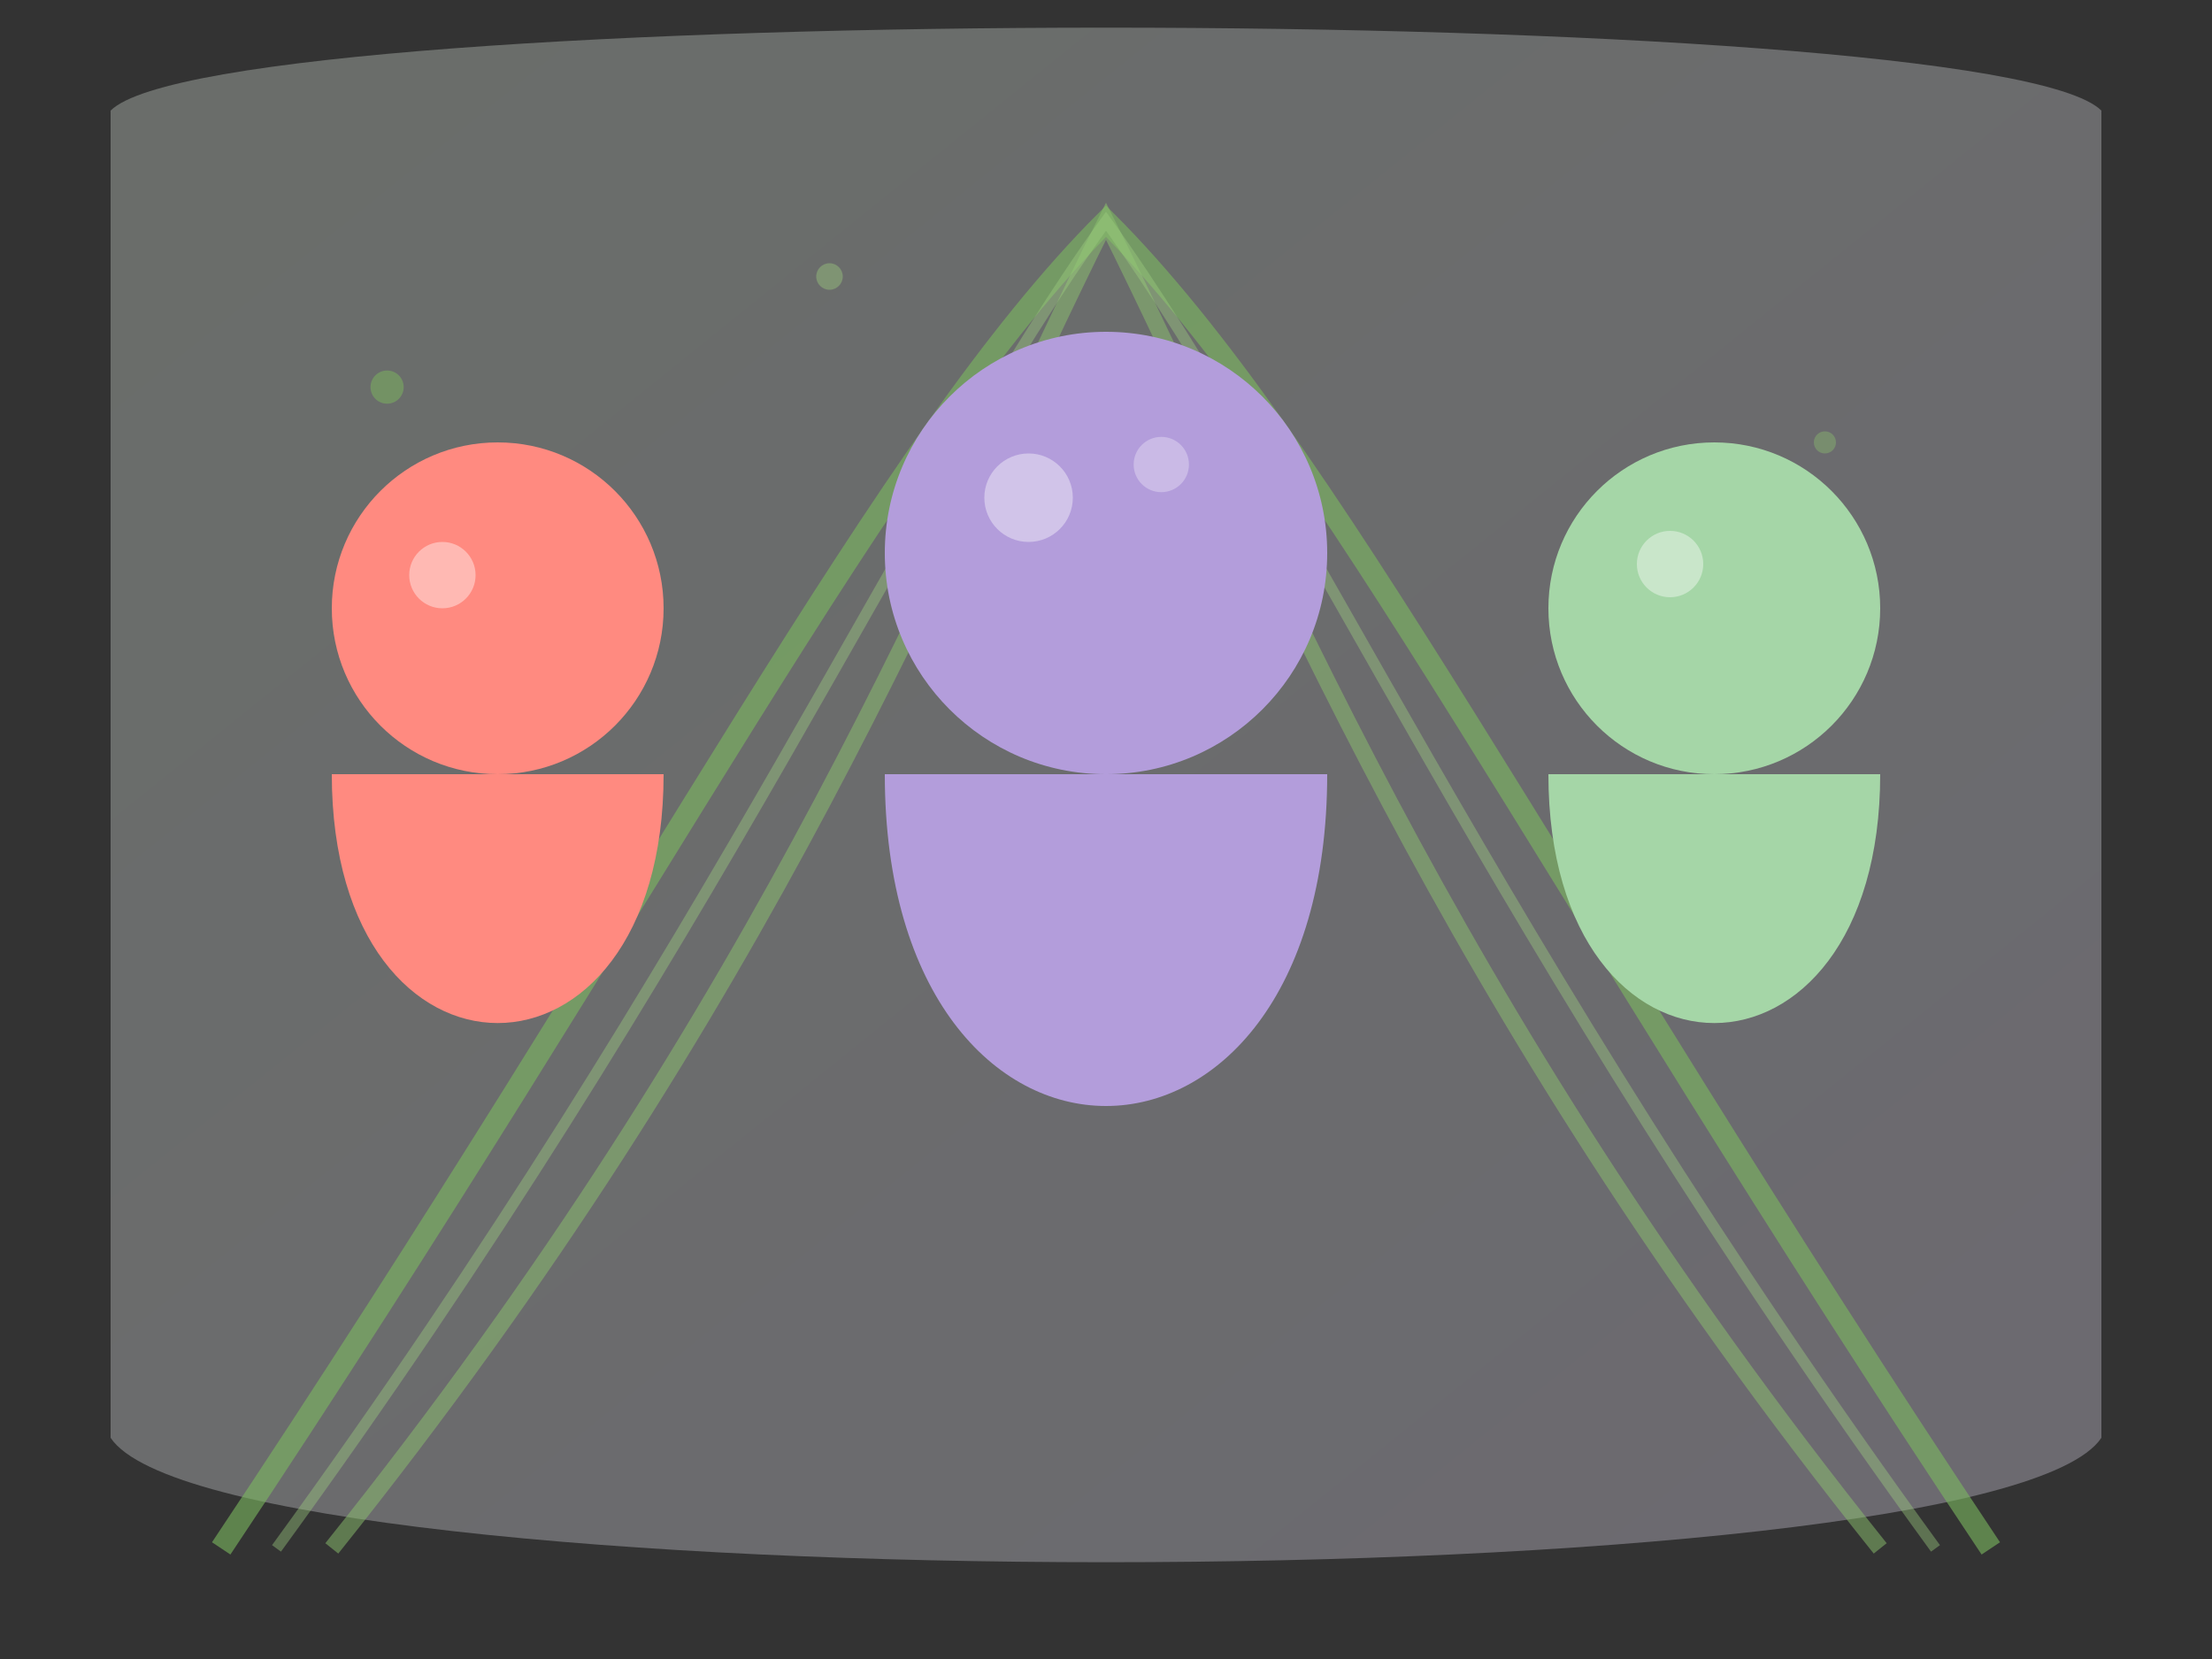 <svg viewBox="0 0 200 150" xmlns="http://www.w3.org/2000/svg">
  <rect x="0" y="0" width="200" height="150" fill="#333333" stroke="none"/>
  <defs>
    <!-- Spring variant gradient -->
    <linearGradient id="springGrad" x1="0%" y1="0%" x2="100%" y2="100%">
      <stop offset="0%" style="stop-color:#E8F5E8;stop-opacity:1" />
      <stop offset="100%" style="stop-color:#F0E8FF;stop-opacity:1" />
    </linearGradient>
  </defs>
  
  <!-- Background shape -->
  <path d="M 10,10 C 20,0 180,0 190,10 L 190,130 C 180,145 20,145 10,130 Z" fill="url(#springGrad)" opacity="0.3"/>
  
  <!-- Enhanced botanical accents with spring colors -->
  <path d="M 20 140 C 60 80, 80 40, 100 20 C 120 40, 140 80, 180 140" stroke="#7CB95F" stroke-width="2" fill="none" opacity="0.6"/>
  <path d="M 30 140 C 70 90, 85 50, 100 20 C 115 50, 130 90, 170 140" stroke="#8DC26F" stroke-width="1.5" fill="none" opacity="0.5"/>
  <path d="M 25 140 C 65 85, 82 45, 100 20 C 118 45, 135 85, 175 140" stroke="#9ED17F" stroke-width="1" fill="none" opacity="0.4"/>
  
  <!-- Left bloom - Coral Pink -->
  <g transform="translate(45 55)">
    <circle cx="0" cy="0" r="15" fill="#FF8A80"/>
    <path d="M -15 15 C -15 45, 15 45, 15 15" fill="#FF8A80" />
    <!-- Highlight -->
    <circle cx="-5" cy="-3" r="3" fill="#FFFFFF" opacity="0.4"/>
  </g>
  
  <!-- Center bloom - Lavender -->
  <g transform="translate(100 50)">
    <circle cx="0" cy="0" r="20" fill="#B39DDB"/>
    <path d="M -20 20 C -20 60, 20 60, 20 20" fill="#B39DDB" />
    <!-- Highlights -->
    <circle cx="-7" cy="-5" r="4" fill="#FFFFFF" opacity="0.4"/>
    <circle cx="5" cy="-8" r="2.5" fill="#FFFFFF" opacity="0.3"/>
  </g>
  
  <!-- Right bloom - Sage Green -->
  <g transform="translate(155 55)">
    <circle cx="0" cy="0" r="15" fill="#A5D6A7"/>
    <path d="M -15 15 C -15 45, 15 45, 15 15" fill="#A5D6A7" />
    <!-- Highlight -->
    <circle cx="-4" cy="-4" r="3" fill="#FFFFFF" opacity="0.4"/>
  </g>
  
  <!-- Decorative elements -->
  <circle cx="35" cy="35" r="1.5" fill="#7CB95F" opacity="0.5"/>
  <circle cx="165" cy="40" r="1" fill="#8DC26F" opacity="0.4"/>
  <circle cx="75" cy="25" r="1.2" fill="#9ED17F" opacity="0.4"/>
</svg> 